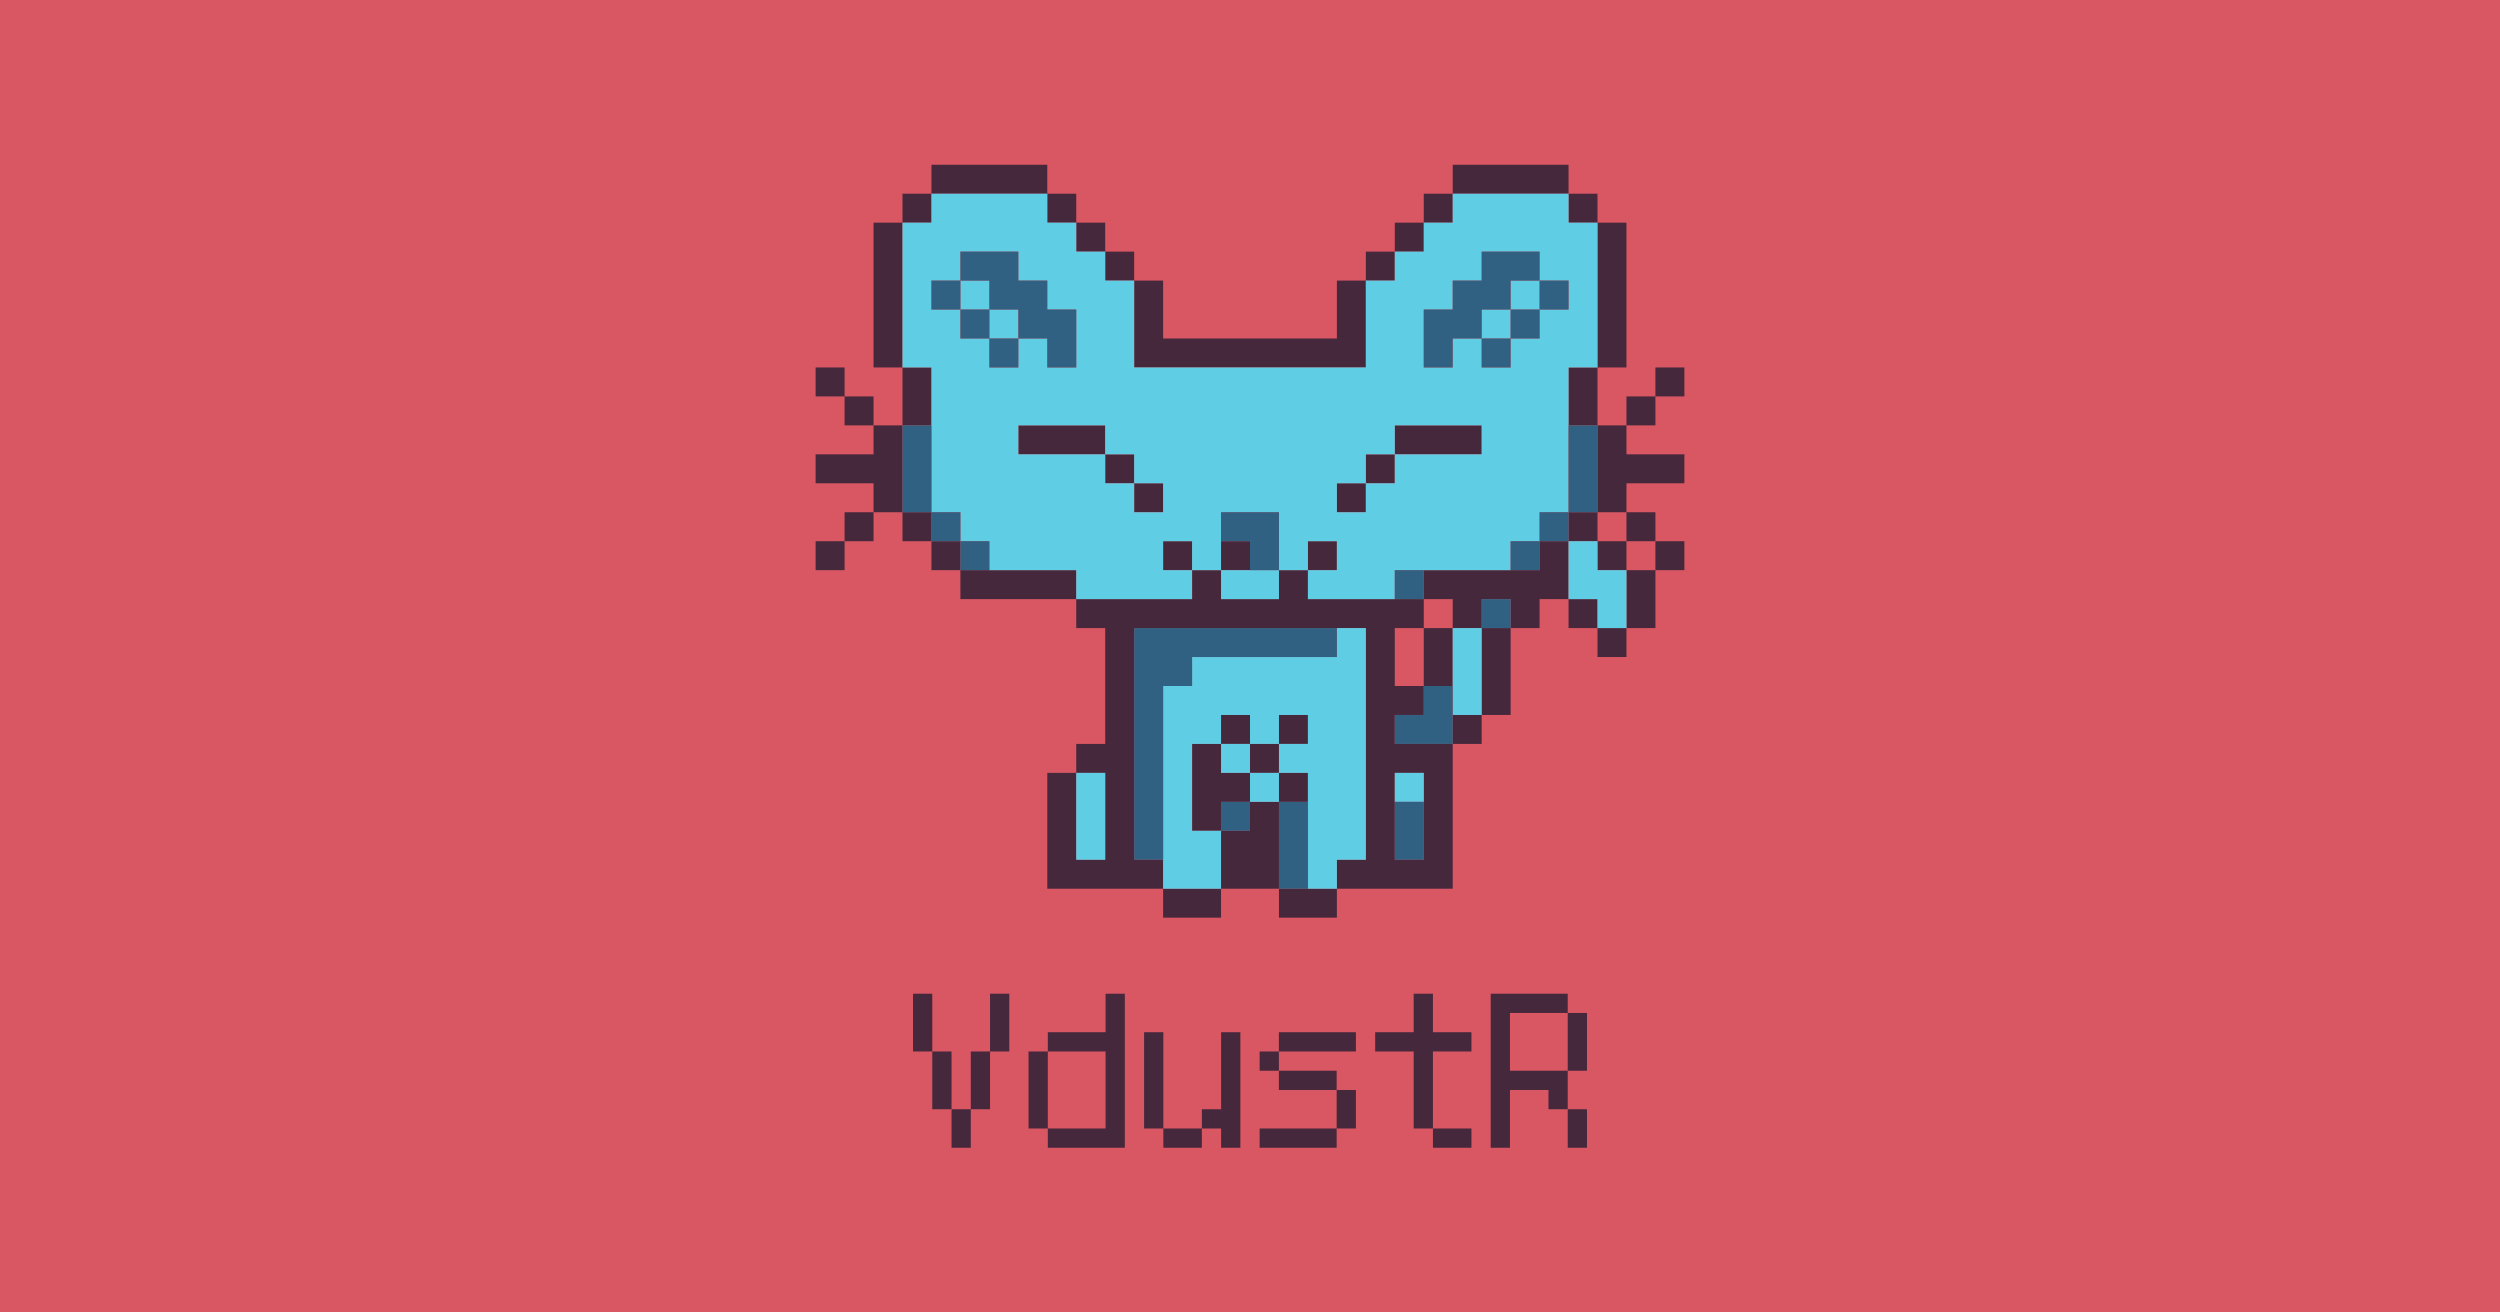 <?xml version="1.0" encoding="UTF-8" standalone="no"?><!-- Generator: Gravit.io --><svg xmlns="http://www.w3.org/2000/svg" xmlns:xlink="http://www.w3.org/1999/xlink" style="isolation:isolate" viewBox="0 0 1200 630" width="1200pt" height="630pt"><defs><clipPath id="_clipPath_xoeoKnwxnLFviQZxL3slW7yf50bPavhe"><rect width="1200" height="630"/></clipPath></defs><g clip-path="url(#_clipPath_xoeoKnwxnLFviQZxL3slW7yf50bPavhe)"><rect width="1200" height="630" style="fill:rgb(217,87,99)"/><g><path d=" M 502.7 79.079 L 502.7 92.979 L 447.1 92.979 L 447.1 79.079 L 502.7 79.079 Z  M 752.9 79.079 L 752.9 92.979 L 697.3 92.979 L 697.3 79.079 L 752.9 79.079 Z  M 447.1 92.979 L 447.1 106.879 L 433.2 106.879 L 433.2 92.979 L 447.1 92.979 Z  M 516.6 92.979 L 516.6 106.879 L 502.7 106.879 L 502.7 92.979 L 516.6 92.979 Z  M 697.3 92.979 L 697.3 106.879 L 683.4 106.879 L 683.4 92.979 L 697.3 92.979 Z  M 766.8 92.979 L 766.8 106.879 L 752.9 106.879 L 752.9 92.979 L 766.8 92.979 Z  M 433.2 106.879 L 433.2 120.779 L 419.3 120.779 L 419.3 106.879 L 433.2 106.879 Z  M 530.5 106.879 L 530.5 120.779 L 516.6 120.779 L 516.6 106.879 L 530.5 106.879 Z  M 683.4 106.879 L 683.4 120.779 L 669.5 120.779 L 669.5 106.879 L 683.4 106.879 Z  M 780.7 106.879 L 780.7 120.779 L 766.8 120.779 L 766.8 106.879 L 780.7 106.879 Z  M 433.2 120.779 L 433.2 134.679 L 419.3 134.679 L 419.3 120.779 L 433.2 120.779 Z  M 544.4 120.779 L 544.4 134.679 L 530.5 134.679 L 530.5 120.779 L 544.4 120.779 Z  M 669.5 120.779 L 669.5 134.679 L 655.6 134.679 L 655.6 120.779 L 669.5 120.779 Z  M 780.7 120.779 L 780.7 134.679 L 766.8 134.679 L 766.8 120.779 L 780.7 120.779 Z  M 433.2 134.679 L 433.2 148.579 L 419.3 148.579 L 419.3 134.679 L 433.2 134.679 Z  M 558.3 134.679 L 558.3 148.579 L 544.4 148.579 L 544.4 134.679 L 558.3 134.679 Z  M 655.6 134.679 L 655.6 148.579 L 641.7 148.579 L 641.7 134.679 L 655.6 134.679 Z  M 780.7 134.679 L 780.7 148.579 L 766.8 148.579 L 766.8 134.679 L 780.7 134.679 Z  M 433.2 148.579 L 433.2 162.479 L 419.3 162.479 L 419.3 148.579 L 433.2 148.579 Z  M 558.3 148.579 L 558.3 162.479 L 544.4 162.479 L 544.4 148.579 L 558.3 148.579 Z  M 655.6 148.579 L 655.6 162.479 L 641.7 162.479 L 641.7 148.579 L 655.6 148.579 Z  M 780.7 148.579 L 780.7 162.479 L 766.8 162.479 L 766.8 148.579 L 780.7 148.579 Z  M 433.2 162.479 L 433.2 176.379 L 419.3 176.379 L 419.3 162.479 L 433.2 162.479 Z  M 655.6 162.479 L 655.6 176.379 L 544.4 176.379 L 544.4 162.479 L 655.6 162.479 Z  M 780.7 162.479 L 780.7 176.379 L 766.8 176.379 L 766.8 162.479 L 780.7 162.479 Z  M 405.4 176.379 L 405.4 190.279 L 391.5 190.279 L 391.5 176.379 L 405.4 176.379 Z  M 447.1 176.379 L 447.1 190.279 L 433.2 190.279 L 433.2 176.379 L 447.1 176.379 Z  M 766.8 176.379 L 766.8 190.279 L 752.9 190.279 L 752.9 176.379 L 766.8 176.379 Z  M 808.5 176.379 L 808.5 190.279 L 794.6 190.279 L 794.6 176.379 L 808.5 176.379 Z  M 419.3 190.279 L 419.3 204.179 L 405.4 204.179 L 405.4 190.279 L 419.3 190.279 Z  M 447.1 190.279 L 447.1 204.179 L 433.2 204.179 L 433.2 190.279 L 447.1 190.279 Z  M 766.8 190.279 L 766.8 204.179 L 752.9 204.179 L 752.9 190.279 L 766.8 190.279 Z  M 794.6 190.279 L 794.6 204.179 L 780.7 204.179 L 780.7 190.279 L 794.6 190.279 Z  M 433.2 204.179 L 433.2 218.079 L 419.3 218.079 L 419.3 204.179 L 433.2 204.179 Z  M 530.5 204.179 L 530.5 218.079 L 488.8 218.079 L 488.8 204.179 L 530.5 204.179 Z  M 711.2 204.179 L 711.2 218.079 L 669.5 218.079 L 669.5 204.179 L 711.2 204.179 Z  M 780.7 204.179 L 780.7 218.079 L 766.8 218.079 L 766.8 204.179 L 780.7 204.179 Z  M 433.2 218.079 L 433.2 231.979 L 391.5 231.979 L 391.5 218.079 L 433.2 218.079 Z  M 544.4 218.079 L 544.4 231.979 L 530.5 231.979 L 530.5 218.079 L 544.4 218.079 Z  M 669.5 218.079 L 669.5 231.979 L 655.6 231.979 L 655.6 218.079 L 669.5 218.079 Z  M 808.5 218.079 L 808.5 231.979 L 766.8 231.979 L 766.8 218.079 L 808.5 218.079 Z  M 433.2 231.979 L 433.2 245.879 L 419.3 245.879 L 419.3 231.979 L 433.2 231.979 Z  M 558.3 231.979 L 558.3 245.879 L 544.4 245.879 L 544.4 231.979 L 558.3 231.979 Z  M 655.6 231.979 L 655.6 245.879 L 641.7 245.879 L 641.7 231.979 L 655.6 231.979 Z  M 780.7 231.979 L 780.7 245.879 L 766.8 245.879 L 766.8 231.979 L 780.7 231.979 Z  M 419.3 245.879 L 419.3 259.779 L 405.4 259.779 L 405.4 245.879 L 419.3 245.879 Z  M 447.1 245.879 L 447.1 259.779 L 433.2 259.779 L 433.2 245.879 L 447.1 245.879 Z  M 766.8 245.879 L 766.8 259.779 L 752.9 259.779 L 752.9 245.879 L 766.8 245.879 Z  M 794.6 245.879 L 794.6 259.779 L 780.7 259.779 L 780.7 245.879 L 794.6 245.879 Z  M 405.4 259.779 L 405.4 273.679 L 391.5 273.679 L 391.5 259.779 L 405.4 259.779 Z  M 461 259.779 L 461 273.679 L 447.1 273.679 L 447.1 259.779 L 461 259.779 Z  M 572.2 259.779 L 572.2 273.679 L 558.3 273.679 L 558.3 259.779 L 572.2 259.779 Z  M 600 259.779 L 600 273.679 L 586.1 273.679 L 586.1 259.779 L 600 259.779 Z  M 641.7 259.779 L 641.7 273.679 L 627.8 273.679 L 627.8 259.779 L 641.7 259.779 Z  M 752.9 259.779 L 752.9 273.679 L 739 273.679 L 739 259.779 L 752.9 259.779 Z  M 780.7 259.779 L 780.7 273.679 L 766.8 273.679 L 766.8 259.779 L 780.7 259.779 Z  M 808.5 259.779 L 808.5 273.679 L 794.6 273.679 L 794.6 259.779 L 808.5 259.779 Z  M 516.6 273.679 L 516.6 287.579 L 461 287.579 L 461 273.679 L 516.6 273.679 Z  M 586.1 273.679 L 586.1 287.579 L 572.2 287.579 L 572.2 273.679 L 586.1 273.679 Z  M 627.8 273.679 L 627.8 287.579 L 613.9 287.579 L 613.9 273.679 L 627.8 273.679 Z  M 752.9 273.679 L 752.9 287.579 L 683.4 287.579 L 683.4 273.679 L 752.9 273.679 Z  M 794.6 273.679 L 794.6 287.579 L 780.7 287.579 L 780.7 273.679 L 794.6 273.679 Z  M 683.4 287.579 L 683.4 301.479 L 516.6 301.479 L 516.6 287.579 L 683.4 287.579 Z  M 711.2 287.579 L 711.2 301.479 L 697.3 301.479 L 697.3 287.579 L 711.2 287.579 Z  M 739 287.579 L 739 301.479 L 725.1 301.479 L 725.1 287.579 L 739 287.579 Z  M 766.8 287.579 L 766.8 301.479 L 752.9 301.479 L 752.9 287.579 L 766.8 287.579 Z  M 794.6 287.579 L 794.6 301.479 L 780.7 301.479 L 780.7 287.579 L 794.6 287.579 Z  M 544.4 301.479 L 544.4 315.379 L 530.5 315.379 L 530.5 301.479 L 544.4 301.479 Z  M 669.5 301.479 L 669.5 315.379 L 655.6 315.379 L 655.6 301.479 L 669.5 301.479 Z  M 697.3 301.479 L 697.3 315.379 L 683.4 315.379 L 683.4 301.479 L 697.3 301.479 Z  M 725.1 301.479 L 725.1 315.379 L 711.2 315.379 L 711.2 301.479 L 725.1 301.479 Z  M 780.7 301.479 L 780.7 315.379 L 766.8 315.379 L 766.8 301.479 L 780.7 301.479 Z  M 544.4 315.379 L 544.4 329.279 L 530.5 329.279 L 530.5 315.379 L 544.4 315.379 Z  M 669.5 315.379 L 669.5 329.279 L 655.6 329.279 L 655.6 315.379 L 669.5 315.379 Z  M 697.3 315.379 L 697.3 329.279 L 683.4 329.279 L 683.4 315.379 L 697.3 315.379 Z  M 725.1 315.379 L 725.1 329.279 L 711.2 329.279 L 711.2 315.379 L 725.1 315.379 Z  M 544.4 329.279 L 544.4 343.179 L 530.5 343.179 L 530.5 329.279 L 544.4 329.279 Z  M 683.4 329.279 L 683.4 343.179 L 655.6 343.179 L 655.6 329.279 L 683.4 329.279 Z  M 725.1 329.279 L 725.1 343.179 L 711.2 343.179 L 711.2 329.279 L 725.1 329.279 Z  M 544.4 343.179 L 544.4 357.079 L 530.5 357.079 L 530.5 343.179 L 544.4 343.179 Z  M 600 343.179 L 600 357.079 L 586.1 357.079 L 586.1 343.179 L 600 343.179 Z  M 627.8 343.179 L 627.8 357.079 L 613.9 357.079 L 613.9 343.179 L 627.8 343.179 Z  M 669.5 343.179 L 669.5 357.079 L 655.6 357.079 L 655.6 343.179 L 669.5 343.179 Z  M 711.2 343.179 L 711.2 357.079 L 697.3 357.079 L 697.3 343.179 L 711.2 343.179 Z  M 544.4 357.079 L 544.4 370.979 L 516.6 370.979 L 516.6 357.079 L 544.4 357.079 Z  M 586.1 357.079 L 586.1 370.979 L 572.2 370.979 L 572.2 357.079 L 586.1 357.079 Z  M 613.9 357.079 L 613.9 370.979 L 600 370.979 L 600 357.079 L 613.9 357.079 Z  M 697.3 357.079 L 697.3 370.979 L 655.6 370.979 L 655.6 357.079 L 697.3 357.079 Z  M 516.6 370.979 L 516.6 384.879 L 502.7 384.879 L 502.7 370.979 L 516.6 370.979 Z  M 544.4 370.979 L 544.4 384.879 L 530.5 384.879 L 530.5 370.979 L 544.4 370.979 Z  M 600 370.979 L 600 384.879 L 572.2 384.879 L 572.2 370.979 L 600 370.979 Z  M 627.8 370.979 L 627.8 384.879 L 613.9 384.879 L 613.9 370.979 L 627.8 370.979 Z  M 669.5 370.979 L 669.5 384.879 L 655.6 384.879 L 655.6 370.979 L 669.5 370.979 Z  M 697.3 370.979 L 697.3 384.879 L 683.4 384.879 L 683.4 370.979 L 697.3 370.979 Z  M 516.6 384.879 L 516.6 398.779 L 502.7 398.779 L 502.7 384.879 L 516.6 384.879 Z  M 544.4 384.879 L 544.4 398.779 L 530.5 398.779 L 530.5 384.879 L 544.4 384.879 Z  M 586.1 384.879 L 586.1 398.779 L 572.2 398.779 L 572.2 384.879 L 586.1 384.879 Z  M 613.9 384.879 L 613.9 398.779 L 600 398.779 L 600 384.879 L 613.9 384.879 Z  M 669.5 384.879 L 669.5 398.779 L 655.6 398.779 L 655.6 384.879 L 669.5 384.879 Z  M 697.3 384.879 L 697.3 398.779 L 683.4 398.779 L 683.4 384.879 L 697.3 384.879 Z  M 516.6 398.779 L 516.6 412.679 L 502.7 412.679 L 502.7 398.779 L 516.6 398.779 Z  M 544.4 398.779 L 544.4 412.679 L 530.5 412.679 L 530.5 398.779 L 544.4 398.779 Z  M 613.9 398.779 L 613.9 412.679 L 586.1 412.679 L 586.1 398.779 L 613.9 398.779 Z  M 669.5 398.779 L 669.5 412.679 L 655.6 412.679 L 655.6 398.779 L 669.5 398.779 Z  M 697.3 398.779 L 697.3 412.679 L 683.4 412.679 L 683.4 398.779 L 697.3 398.779 Z  M 558.3 412.679 L 558.3 426.579 L 502.7 426.579 L 502.7 412.679 L 558.3 412.679 Z  M 613.9 412.679 L 613.9 426.579 L 586.1 426.579 L 586.1 412.679 L 613.9 412.679 Z  M 697.3 412.679 L 697.3 426.579 L 641.7 426.579 L 641.7 412.679 L 697.3 412.679 Z  M 586.1 426.579 L 586.1 440.479 L 558.3 440.479 L 558.3 426.579 L 586.1 426.579 Z  M 641.7 426.579 L 641.7 440.479 L 613.9 440.479 L 613.9 426.579 L 641.7 426.579 Z " fill-rule="evenodd" fill="rgb(69,40,60)"/><path d=" M 502.7 92.979 L 502.7 106.879 L 447.1 106.879 L 447.1 92.979 L 502.7 92.979 Z  M 752.9 92.979 L 752.9 106.879 L 697.3 106.879 L 697.3 92.979 L 752.9 92.979 Z  M 516.6 106.879 L 516.6 120.779 L 433.2 120.779 L 433.2 106.879 L 516.6 106.879 Z  M 766.8 106.879 L 766.8 120.779 L 683.4 120.779 L 683.4 106.879 L 766.8 106.879 Z  M 461 120.779 L 461 134.679 L 433.2 134.679 L 433.2 120.779 L 461 120.779 Z  M 530.5 120.779 L 530.5 134.679 L 488.8 134.679 L 488.8 120.779 L 530.5 120.779 Z  M 711.2 120.779 L 711.2 134.679 L 669.5 134.679 L 669.5 120.779 L 711.2 120.779 Z  M 766.8 120.779 L 766.8 134.679 L 739 134.679 L 739 120.779 L 766.8 120.779 Z  M 447.1 134.679 L 447.1 148.579 L 433.2 148.579 L 433.2 134.679 L 447.1 134.679 Z  M 474.9 134.679 L 474.9 148.579 L 461 148.579 L 461 134.679 L 474.9 134.679 Z  M 544.4 134.679 L 544.4 148.579 L 502.7 148.579 L 502.7 134.679 L 544.4 134.679 Z  M 697.3 134.679 L 697.3 148.579 L 655.6 148.579 L 655.6 134.679 L 697.3 134.679 Z  M 739 134.679 L 739 148.579 L 725.1 148.579 L 725.1 134.679 L 739 134.679 Z  M 766.8 134.679 L 766.8 148.579 L 752.9 148.579 L 752.9 134.679 L 766.8 134.679 Z  M 461 148.579 L 461 162.479 L 433.2 162.479 L 433.2 148.579 L 461 148.579 Z  M 488.8 148.579 L 488.8 162.479 L 474.9 162.479 L 474.9 148.579 L 488.8 148.579 Z  M 544.4 148.579 L 544.4 162.479 L 516.6 162.479 L 516.6 148.579 L 544.4 148.579 Z  M 683.4 148.579 L 683.4 162.479 L 655.6 162.479 L 655.6 148.579 L 683.4 148.579 Z  M 725.1 148.579 L 725.1 162.479 L 711.2 162.479 L 711.2 148.579 L 725.1 148.579 Z  M 766.8 148.579 L 766.8 162.479 L 739 162.479 L 739 148.579 L 766.8 148.579 Z  M 474.9 162.479 L 474.9 176.379 L 433.2 176.379 L 433.2 162.479 L 474.9 162.479 Z  M 502.7 162.479 L 502.7 176.379 L 488.8 176.379 L 488.8 162.479 L 502.7 162.479 Z  M 544.4 162.479 L 544.4 176.379 L 516.6 176.379 L 516.6 162.479 L 544.4 162.479 Z  M 683.4 162.479 L 683.4 176.379 L 655.6 176.379 L 655.6 162.479 L 683.4 162.479 Z  M 711.2 162.479 L 711.2 176.379 L 697.3 176.379 L 697.3 162.479 L 711.2 162.479 Z  M 766.8 162.479 L 766.8 176.379 L 725.1 176.379 L 725.1 162.479 L 766.8 162.479 Z  M 752.9 176.379 L 752.9 190.279 L 447.1 190.279 L 447.1 176.379 L 752.9 176.379 Z  M 752.9 190.279 L 752.9 204.179 L 447.1 204.179 L 447.1 190.279 L 752.9 190.279 Z  M 488.8 204.179 L 488.8 218.079 L 447.1 218.079 L 447.1 204.179 L 488.8 204.179 Z  M 669.5 204.179 L 669.5 218.079 L 530.5 218.079 L 530.5 204.179 L 669.5 204.179 Z  M 752.9 204.179 L 752.9 218.079 L 711.2 218.079 L 711.2 204.179 L 752.9 204.179 Z  M 530.5 218.079 L 530.5 231.979 L 447.1 231.979 L 447.1 218.079 L 530.5 218.079 Z  M 655.6 218.079 L 655.6 231.979 L 544.4 231.979 L 544.4 218.079 L 655.6 218.079 Z  M 752.9 218.079 L 752.9 231.979 L 669.5 231.979 L 669.5 218.079 L 752.9 218.079 Z  M 544.4 231.979 L 544.4 245.879 L 447.1 245.879 L 447.1 231.979 L 544.4 231.979 Z  M 641.7 231.979 L 641.7 245.879 L 558.3 245.879 L 558.3 231.979 L 641.7 231.979 Z  M 752.9 231.979 L 752.9 245.879 L 655.6 245.879 L 655.6 231.979 L 752.9 231.979 Z  M 586.1 245.879 L 586.1 259.779 L 461 259.779 L 461 245.879 L 586.1 245.879 Z  M 739 245.879 L 739 259.779 L 613.9 259.779 L 613.9 245.879 L 739 245.879 Z  M 558.3 259.779 L 558.3 273.679 L 474.9 273.679 L 474.9 259.779 L 558.3 259.779 Z  M 586.1 259.779 L 586.1 273.679 L 572.2 273.679 L 572.2 259.779 L 586.1 259.779 Z  M 627.8 259.779 L 627.8 273.679 L 613.9 273.679 L 613.9 259.779 L 627.8 259.779 Z  M 725.1 259.779 L 725.1 273.679 L 641.7 273.679 L 641.7 259.779 L 725.1 259.779 Z  M 766.8 259.779 L 766.8 273.679 L 752.9 273.679 L 752.9 259.779 L 766.8 259.779 Z  M 572.2 273.679 L 572.2 287.579 L 516.6 287.579 L 516.6 273.679 L 572.2 273.679 Z  M 613.9 273.679 L 613.9 287.579 L 586.1 287.579 L 586.1 273.679 L 613.9 273.679 Z  M 669.5 273.679 L 669.5 287.579 L 627.8 287.579 L 627.8 273.679 L 669.5 273.679 Z  M 780.7 273.679 L 780.7 287.579 L 752.9 287.579 L 752.9 273.679 L 780.7 273.679 Z  M 780.7 287.579 L 780.7 301.479 L 766.8 301.479 L 766.8 287.579 L 780.7 287.579 Z  M 655.6 301.479 L 655.6 315.379 L 641.7 315.379 L 641.7 301.479 L 655.6 301.479 Z  M 711.2 301.479 L 711.2 315.379 L 697.3 315.379 L 697.3 301.479 L 711.2 301.479 Z  M 655.6 315.379 L 655.6 329.279 L 572.2 329.279 L 572.2 315.379 L 655.6 315.379 Z  M 711.2 315.379 L 711.2 329.279 L 697.3 329.279 L 697.3 315.379 L 711.2 315.379 Z  M 655.6 329.279 L 655.6 343.179 L 558.3 343.179 L 558.3 329.279 L 655.6 329.279 Z  M 711.2 329.279 L 711.2 343.179 L 697.3 343.179 L 697.3 329.279 L 711.2 329.279 Z  M 586.1 343.179 L 586.1 357.079 L 558.3 357.079 L 558.3 343.179 L 586.1 343.179 Z  M 613.9 343.179 L 613.9 357.079 L 600 357.079 L 600 343.179 L 613.9 343.179 Z  M 655.6 343.179 L 655.6 357.079 L 627.8 357.079 L 627.8 343.179 L 655.6 343.179 Z  M 572.2 357.079 L 572.2 370.979 L 558.3 370.979 L 558.3 357.079 L 572.2 357.079 Z  M 600 357.079 L 600 370.979 L 586.1 370.979 L 586.1 357.079 L 600 357.079 Z  M 655.6 357.079 L 655.6 370.979 L 613.9 370.979 L 613.9 357.079 L 655.6 357.079 Z  M 530.5 370.979 L 530.5 384.879 L 516.6 384.879 L 516.6 370.979 L 530.5 370.979 Z  M 572.2 370.979 L 572.2 384.879 L 558.3 384.879 L 558.3 370.979 L 572.2 370.979 Z  M 613.9 370.979 L 613.9 384.879 L 600 384.879 L 600 370.979 L 613.9 370.979 Z  M 655.6 370.979 L 655.6 384.879 L 627.8 384.879 L 627.8 370.979 L 655.6 370.979 Z  M 683.4 370.979 L 683.4 384.879 L 669.5 384.879 L 669.5 370.979 L 683.4 370.979 Z  M 530.5 384.879 L 530.5 398.779 L 516.6 398.779 L 516.6 384.879 L 530.5 384.879 Z  M 572.2 384.879 L 572.2 398.779 L 558.3 398.779 L 558.3 384.879 L 572.2 384.879 Z  M 655.6 384.879 L 655.6 398.779 L 627.8 398.779 L 627.8 384.879 L 655.6 384.879 Z  M 530.5 398.779 L 530.5 412.679 L 516.6 412.679 L 516.6 398.779 L 530.5 398.779 Z  M 586.1 398.779 L 586.1 412.679 L 558.3 412.679 L 558.3 398.779 L 586.1 398.779 Z  M 655.6 398.779 L 655.6 412.679 L 627.8 412.679 L 627.8 398.779 L 655.6 398.779 Z  M 586.1 412.679 L 586.1 426.579 L 558.3 426.579 L 558.3 412.679 L 586.1 412.679 Z  M 641.7 412.679 L 641.7 426.579 L 627.8 426.579 L 627.8 412.679 L 641.7 412.679 Z " fill-rule="evenodd" fill="rgb(95,205,228)"/><path d=" M 488.8 120.779 L 488.8 134.679 L 461 134.679 L 461 120.779 L 488.8 120.779 Z  M 739 120.779 L 739 134.679 L 711.2 134.679 L 711.2 120.779 L 739 120.779 Z  M 461 134.679 L 461 148.579 L 447.1 148.579 L 447.1 134.679 L 461 134.679 Z  M 502.7 134.679 L 502.7 148.579 L 474.9 148.579 L 474.9 134.679 L 502.7 134.679 Z  M 725.1 134.679 L 725.1 148.579 L 697.3 148.579 L 697.3 134.679 L 725.1 134.679 Z  M 752.9 134.679 L 752.9 148.579 L 739 148.579 L 739 134.679 L 752.9 134.679 Z  M 474.9 148.579 L 474.9 162.479 L 461 162.479 L 461 148.579 L 474.9 148.579 Z  M 516.6 148.579 L 516.6 162.479 L 488.8 162.479 L 488.8 148.579 L 516.6 148.579 Z  M 711.2 148.579 L 711.2 162.479 L 683.4 162.479 L 683.4 148.579 L 711.2 148.579 Z  M 739 148.579 L 739 162.479 L 725.1 162.479 L 725.1 148.579 L 739 148.579 Z  M 488.8 162.479 L 488.8 176.379 L 474.9 176.379 L 474.9 162.479 L 488.8 162.479 Z  M 516.6 162.479 L 516.6 176.379 L 502.7 176.379 L 502.7 162.479 L 516.6 162.479 Z  M 697.3 162.479 L 697.3 176.379 L 683.4 176.379 L 683.4 162.479 L 697.3 162.479 Z  M 725.1 162.479 L 725.1 176.379 L 711.2 176.379 L 711.2 162.479 L 725.1 162.479 Z  M 447.1 204.179 L 447.1 218.079 L 433.2 218.079 L 433.2 204.179 L 447.1 204.179 Z  M 766.8 204.179 L 766.8 218.079 L 752.9 218.079 L 752.9 204.179 L 766.8 204.179 Z  M 447.1 218.079 L 447.1 231.979 L 433.2 231.979 L 433.2 218.079 L 447.1 218.079 Z  M 766.8 218.079 L 766.8 231.979 L 752.9 231.979 L 752.9 218.079 L 766.8 218.079 Z  M 447.1 231.979 L 447.1 245.879 L 433.2 245.879 L 433.2 231.979 L 447.1 231.979 Z  M 766.8 231.979 L 766.8 245.879 L 752.9 245.879 L 752.9 231.979 L 766.8 231.979 Z  M 461 245.879 L 461 259.779 L 447.1 259.779 L 447.1 245.879 L 461 245.879 Z  M 613.9 245.879 L 613.9 259.779 L 586.1 259.779 L 586.1 245.879 L 613.9 245.879 Z  M 752.9 245.879 L 752.9 259.779 L 739 259.779 L 739 245.879 L 752.9 245.879 Z  M 474.9 259.779 L 474.9 273.679 L 461 273.679 L 461 259.779 L 474.9 259.779 Z  M 613.9 259.779 L 613.9 273.679 L 600 273.679 L 600 259.779 L 613.9 259.779 Z  M 739 259.779 L 739 273.679 L 725.1 273.679 L 725.1 259.779 L 739 259.779 Z  M 683.4 273.679 L 683.4 287.579 L 669.5 287.579 L 669.5 273.679 L 683.4 273.679 Z  M 725.1 287.579 L 725.1 301.479 L 711.2 301.479 L 711.2 287.579 L 725.1 287.579 Z  M 641.7 301.479 L 641.7 315.379 L 544.4 315.379 L 544.4 301.479 L 641.7 301.479 Z  M 572.2 315.379 L 572.2 329.279 L 544.4 329.279 L 544.4 315.379 L 572.2 315.379 Z  M 558.3 329.279 L 558.3 343.179 L 544.4 343.179 L 544.4 329.279 L 558.3 329.279 Z  M 697.3 329.279 L 697.3 343.179 L 683.4 343.179 L 683.4 329.279 L 697.3 329.279 Z  M 558.3 343.179 L 558.3 357.079 L 544.4 357.079 L 544.4 343.179 L 558.3 343.179 Z  M 697.3 343.179 L 697.3 357.079 L 669.5 357.079 L 669.5 343.179 L 697.3 343.179 Z  M 558.3 357.079 L 558.3 370.979 L 544.4 370.979 L 544.4 357.079 L 558.3 357.079 Z  M 558.3 370.979 L 558.3 384.879 L 544.4 384.879 L 544.4 370.979 L 558.3 370.979 Z  M 558.3 384.879 L 558.3 398.779 L 544.4 398.779 L 544.4 384.879 L 558.3 384.879 Z  M 600 384.879 L 600 398.779 L 586.1 398.779 L 586.1 384.879 L 600 384.879 Z  M 627.8 384.879 L 627.8 398.779 L 613.9 398.779 L 613.9 384.879 L 627.8 384.879 Z  M 683.4 384.879 L 683.4 398.779 L 669.5 398.779 L 669.5 384.879 L 683.4 384.879 Z  M 558.3 398.779 L 558.3 412.679 L 544.4 412.679 L 544.4 398.779 L 558.3 398.779 Z  M 627.8 398.779 L 627.8 412.679 L 613.9 412.679 L 613.9 398.779 L 627.8 398.779 Z  M 683.4 398.779 L 683.4 412.679 L 669.5 412.679 L 669.5 398.779 L 683.4 398.779 Z  M 627.8 412.679 L 627.8 426.579 L 613.9 426.579 L 613.9 412.679 L 627.8 412.679 Z " fill-rule="evenodd" fill="rgb(48,96,130)"/></g><path d=" M 438.25 476.979 L 447.493 476.979 L 447.493 504.707 L 438.25 504.707 L 438.25 476.979 Z  M 475.221 476.979 L 484.464 476.979 L 484.464 504.707 L 475.221 504.707 L 475.221 476.979 Z  M 447.493 504.707 L 456.736 504.707 L 456.736 532.436 L 447.493 532.436 L 447.493 504.707 Z  M 465.979 504.707 L 475.221 504.707 L 475.221 532.436 L 465.979 532.436 L 465.979 504.707 Z  M 456.736 532.436 L 465.979 532.436 L 465.979 550.921 L 456.736 550.921 L 456.736 532.436 Z  M 493.707 504.707 L 502.95 504.707 L 502.95 541.679 L 493.707 541.679 L 493.707 504.707 Z  M 539.921 550.921 L 502.95 550.921 L 502.95 541.679 L 530.679 541.679 L 530.679 504.707 L 502.95 504.707 L 502.95 495.464 L 530.679 495.464 L 530.679 476.979 L 539.921 476.979 L 539.921 550.921 Z  M 549.164 495.464 L 558.407 495.464 L 558.407 541.679 L 549.164 541.679 L 549.164 495.464 Z  M 576.893 550.921 L 558.407 550.921 L 558.407 541.679 L 576.893 541.679 L 576.893 550.921 Z  M 586.136 495.464 L 595.379 495.464 L 595.379 550.921 L 586.136 550.921 L 586.136 541.679 L 576.893 541.679 L 576.893 532.436 L 586.136 532.436 L 586.136 495.464 Z  M 650.836 504.707 L 613.864 504.707 L 613.864 495.464 L 650.836 495.464 L 650.836 504.707 Z  M 604.621 504.707 L 613.864 504.707 L 613.864 513.95 L 604.621 513.95 L 604.621 504.707 Z  M 613.864 513.95 L 641.593 513.95 L 641.593 523.193 L 613.864 523.193 L 613.864 513.95 Z  M 641.593 523.193 L 650.836 523.193 L 650.836 541.679 L 641.593 541.679 L 641.593 523.193 Z  M 604.621 541.679 L 641.593 541.679 L 641.593 550.921 L 604.621 550.921 L 604.621 541.679 Z  M 706.293 504.707 L 687.807 504.707 L 687.807 541.679 L 678.564 541.679 L 678.564 504.707 L 660.079 504.707 L 660.079 495.464 L 678.564 495.464 L 678.564 476.979 L 687.807 476.979 L 687.807 495.464 L 706.293 495.464 L 706.293 504.707 Z  M 706.293 550.921 L 687.807 550.921 L 687.807 541.679 L 706.293 541.679 L 706.293 550.921 Z  M 752.507 486.221 L 761.75 486.221 L 761.75 513.95 L 752.507 513.95 L 752.507 486.221 Z  M 715.536 476.979 L 752.507 476.979 L 752.507 486.221 L 724.779 486.221 L 724.779 513.95 L 752.507 513.95 L 752.507 532.436 L 743.264 532.436 L 743.264 523.193 L 724.779 523.193 L 724.779 550.921 L 715.536 550.921 L 715.536 476.979 Z  M 752.507 532.436 L 761.75 532.436 L 761.75 550.921 L 752.507 550.921 L 752.507 532.436 Z " fill="rgb(69,40,60)"/></g></svg>